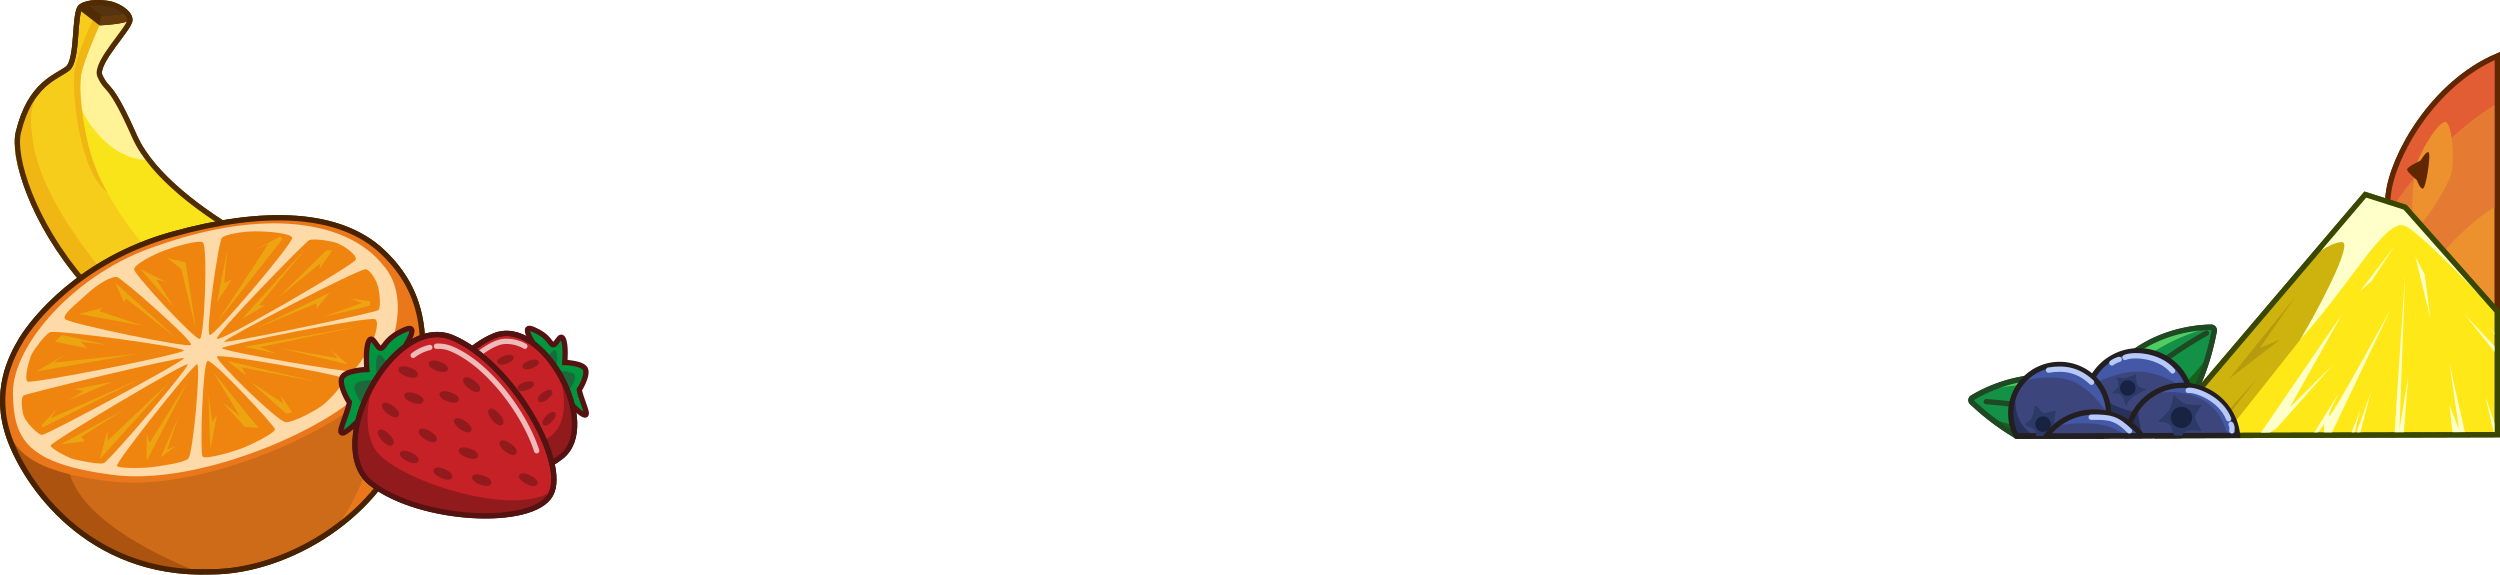 <svg id="Layer_11" data-name="Layer 11" xmlns="http://www.w3.org/2000/svg" viewBox="0 0 1415.83 325.44"><defs><style>.cls-1{fill:#f7cd1c;}.cls-1,.cls-8{stroke:#512c00;}.cls-1,.cls-15,.cls-16,.cls-17,.cls-24,.cls-25,.cls-31,.cls-32,.cls-34,.cls-35,.cls-36,.cls-37,.cls-39,.cls-40,.cls-42,.cls-43,.cls-45,.cls-49,.cls-8,.cls-9{stroke-miterlimit:10;}.cls-1,.cls-15,.cls-16,.cls-17,.cls-24,.cls-25,.cls-31,.cls-32,.cls-34,.cls-36,.cls-37,.cls-39,.cls-40,.cls-42,.cls-45,.cls-49,.cls-8,.cls-9{stroke-width:3px;}.cls-2{fill:#f9e419;}.cls-3{fill:#efb614;}.cls-4{fill:#fff297;}.cls-5{fill:#512c00;}.cls-6{fill:#663b0c;}.cls-7{fill:#563311;}.cls-15,.cls-16,.cls-24,.cls-31,.cls-36,.cls-37,.cls-42,.cls-45,.cls-49,.cls-8{fill:none;}.cls-13,.cls-9{fill:#ed912e;}.cls-16,.cls-9{stroke:#602700;}.cls-10{fill:#e57b33;}.cls-11{fill:#e8b331;}.cls-12{fill:#e25d34;}.cls-14{fill:#602700;}.cls-15{stroke:#ffc6b0;}.cls-15,.cls-37,.cls-40,.cls-49{stroke-linecap:round;}.cls-17{fill:#ffe817;stroke:#3e5e00;}.cls-18{fill:#ceb20d;}.cls-19{fill:#99990a;}.cls-20{fill:#6b7c08;}.cls-21{fill:#ffffca;}.cls-22{fill:#b79a0d;}.cls-23{fill:#563e28;}.cls-24{stroke:#394700;}.cls-25{fill:#ce6b19;}.cls-25,.cls-31{stroke:#492300;}.cls-26{fill:#ea781b;}.cls-27{fill:#ad5310;}.cls-28{fill:#ffdaa9;}.cls-29{fill:#ef840f;}.cls-30{fill:#eda411;}.cls-32{fill:#009640;}.cls-32,.cls-36{stroke:#541211;}.cls-33{fill:#1c693b;}.cls-34{fill:#c52126;stroke:#361f0f;}.cls-35{fill:#911a1d;stroke:#911a1d;}.cls-37{stroke:#eebbba;}.cls-38{fill:#13631a;}.cls-39,.cls-40{fill:#139146;}.cls-39,.cls-40,.cls-42{stroke:#1f4922;}.cls-41{fill:#50cc62;}.cls-43{fill:#3d467c;}.cls-43,.cls-45{stroke:#231f20;}.cls-44{fill:#4358a6;}.cls-46{fill:#27325b;}.cls-47{fill:#2c3a67;}.cls-48{fill:#182242;}.cls-49{stroke:#b7c9f9;}</style></defs><g id="Layer_2" data-name="Layer 2"><path class="cls-1" d="M8.05,564.32c4.57,10,5.18,1.66,19.83,34.73,20,44,110.3,81.73,131,89.42s26.49,25.47,29.63,32-2.95,16.23-6.2,17.82-14.41,8.56-40.14,8.15C6.56,743.6-44.76,623.92-38.06,596.36s21.43-31.13,27.78-36S-6.91,528-2.52,525.11s12.18-2.25,16-1.54,11.2,4.32,11.63,8.94S5.18,556.67,8.05,564.32Z" transform="translate(48.47 -521.46)"/></g><g id="Layer_5" data-name="Layer 5"><path class="cls-2" d="M7.84,535.83s-10.74,21.86-10.62,31-3,26.52,12.93,59.23,57.5,82.57,131.26,89.85c40.88,5.69,46.69,13.36,46.69,13.36l.67-6.59s-8.83-21.23-17.2-26.69-.75-1.62-28.36-13.73C109.56,670.2,42.64,627.87,35,611.47,27.88,599,14.94,574,14.94,574a18.69,18.69,0,0,1-7.35-9.69c-2.4-6.86,17.86-29.5,17.06-31.79s-16.82,3.27-16.82,3.27" transform="translate(48.47 -521.46)"/><path class="cls-3" d="M-24.61,570c-6.22,11.8-7.92,14.65-4.75,34.28C-21.63,647,31.6,701,40.75,708.1s48.61,38.2,133,33.88c-4.8,2.65-29.14,8.55-49.52,3.44-12-1.55-56.1-9-83.15-27.81-28.41-12.07-60.9-61.79-60.9-61.79s-25.75-43.76-19.17-56C-36.08,588.26-30.56,573.4-24.61,570Z" transform="translate(48.47 -521.46)"/></g><g id="Layer_6" data-name="Layer 6"><path class="cls-3" d="M183.91,730.57l-72.42-20.24a281,281,0,0,0,33,6.08c19.48,2.55,30.29,6.17,33.45,7.55l6.86,3Z" transform="translate(48.47 -521.46)"/><path class="cls-4" d="M7.84,535.83s-9.77,20.85-10.33,27.79-1.45,12.62-.31,18,15.42,30.21,38.08,30.49L16.14,576.26s-8.61-10-9.26-14,18.24-29.8,18.24-29.8Z" transform="translate(48.47 -521.46)"/><path class="cls-3" d="M4,532.86s-9.31,19.6-10.42,30.48,2.61,55,18.72,67C-1.09,609.87-4.24,571.79-2.54,563.63S7.8,535.83,7.8,535.83Z" transform="translate(48.47 -521.46)"/></g><g id="Layer_4" data-name="Layer 4"><path class="cls-5" d="M-3.49,527.09l11.33,8.74s15.66-.5,16.8-3.28-3.51-7.72-13.52-9.23S-3.5,527.07-3.5,527.07" transform="translate(48.47 -521.46)"/><path class="cls-5" d="M188.05,720.48,182.87,726l-1,12.32s5.41-4.07,6.23-9a25.54,25.54,0,0,0,0-8.85" transform="translate(48.47 -521.46)"/><path class="cls-6" d="M7.84,535.83A30.09,30.09,0,0,1,9,530.27c3,.68,14.6-1.38,14.6-1.38s2.16,2.67.43,4.39S7.84,535.83,7.84,535.83Z" transform="translate(48.47 -521.46)"/><path class="cls-7" d="M.31,523.65S7.64,528.8,9,530.26a47,47,0,0,0,13.11-1.13c3.14-1-9.69-5.73-9.69-5.73L.3,523.66" transform="translate(48.47 -521.46)"/></g><g id="Layer_3" data-name="Layer 3"><path class="cls-8" d="M8.05,564.32c4.57,10,5.18,1.66,19.83,34.73,20,44,110.3,81.73,131,89.42s26.49,25.47,29.63,32-2.95,16.23-6.2,17.82-14.41,8.56-40.14,8.15C6.56,743.6-44.76,623.92-38.06,596.36s21.43-31.13,27.78-36S-6.91,528-2.52,525.11s12.18-2.25,16-1.54,11.2,4.32,11.63,8.94S5.18,556.67,8.05,564.32Z" transform="translate(48.47 -521.46)"/></g><g id="Layer_2-2" data-name="Layer 2"><path class="cls-9" d="M1304.07,631.75c-3.72,34-7.81,60.26,26.14,92.09,7.38,6.92,20.09,13.66,35.65,19.27V553.2C1329.37,568.73,1306.47,609.88,1304.07,631.75Z" transform="translate(48.47 -521.46)"/></g><g id="Layer_3-2" data-name="Layer 3"><path class="cls-10" d="M1347.73,563.66c-12.3,10-35.57,33.4-41.32,57.4-6.25,17.73-7.63,60.29,4.64,79.31,14.6-27.78,33-49,54.81-62.77V553.39A69.42,69.42,0,0,0,1347.73,563.66Z" transform="translate(48.47 -521.46)"/><path class="cls-11" d="M1339.07,730.71l20,9.8s2.53,1,6.8,2.39V731.36C1357.51,731.21,1348.62,731,1339.07,730.71Z" transform="translate(48.47 -521.46)"/></g><g id="Layer_5-2" data-name="Layer 5"><path class="cls-12" d="M1331.37,578.26c-28.23,32.39-29.74,67.91-29.74,67.91l0,.05c23.08-36.63,47.53-56.21,64.26-66.27V552.46C1355.11,556.82,1343.3,564.57,1331.37,578.26Z" transform="translate(48.47 -521.46)"/></g><g id="Layer_6-2" data-name="Layer 6"><path class="cls-13" d="M1336.53,590.55c3.77.71,5.54,23.11,2.83,30.58s-15.67,28.93-19.55,28.76-1.77-27.79.37-35.42S1332.76,589.83,1336.53,590.55Z" transform="translate(48.47 -521.46)"/><path class="cls-14" d="M1327.16,608.18c.9,2.5-1.65,18.68-3.21,19.91s-3.71-4.68-3.71-4.68-5.52-4.48-5.47-6,7.61-5,7.61-5S1326.28,605.69,1327.16,608.18Z" transform="translate(48.47 -521.46)"/><path class="cls-15" d="M1435.88,562.6" transform="translate(48.47 -521.46)"/><path class="cls-15" d="M1364.69,559.72" transform="translate(48.47 -521.46)"/></g><g id="Layer_4-2" data-name="Layer 4"><path class="cls-16" d="M1304.07,631.75c-3.72,34-7.81,60.26,26.14,92.09,7.38,6.92,20.09,13.66,35.65,19.27V553.2C1329.37,568.73,1306.47,609.88,1304.07,631.75Z" transform="translate(48.47 -521.46)"/></g><g id="Layer_2-3" data-name="Layer 2"><polygon class="cls-17" points="1414.33 176.37 1362.07 117.38 1339.54 110.2 1223.44 246.72 1414.33 246.19 1414.33 176.37"/></g><g id="Layer_3-3" data-name="Layer 3"><polygon class="cls-18" points="1362.09 117.38 1339.57 110.19 1223.5 246.72 1259.72 246.62 1362.09 117.38"/><line class="cls-18" x1="1259.73" y1="246.62" x2="1223.5" y2="246.72"/></g><g id="Layer_5-3" data-name="Layer 5"><path class="cls-19" d="M1185.46,767.15a11.18,11.18,0,0,1-4.39,0,13.51,13.51,0,0,1-4-2.26l-.14,0-2.82,3.31,11.5,0A8.46,8.46,0,0,1,1185.46,767.15Z" transform="translate(48.47 -521.46)"/><path class="cls-20" d="M1175.9,767.15l-.07,0-.92,1.07h1.51C1176.09,767.58,1175.9,767.15,1175.9,767.15Z" transform="translate(48.47 -521.46)"/></g><g id="Layer_6-3" data-name="Layer 6"><path class="cls-21" d="M1313.63,638.85l-22.53-7.18-29.77,35c-.79.89,9.22-7.91,16.48-8.11s-15.54,42.1-23.85,55.6c30.24-33.93,47.42-66.81,58.44-65.13,5.91.9,31.24,26.6,53.46,50.22v-1.42Z" transform="translate(48.47 -521.46)"/><polygon class="cls-21" points="1289.44 242.35 1321.27 206.51 1296.71 230.82 1326.53 177.69 1279.37 246.56 1283.31 246.55 1289.44 242.35"/><line class="cls-21" x1="1283.31" y1="246.55" x2="1279.37" y2="246.56"/><line class="cls-21" x1="1311.54" y1="246.47" x2="1309.63" y2="246.48"/><path class="cls-21" d="M1305.38,696.65s-32.82,60.15-34.58,60.4,5.51-13.28,5.51-13.28l-15.15,24.17h1.91l4.72-6.28-.21,6.27h3.87Z" transform="translate(48.47 -521.46)"/><line class="cls-21" x1="1319.92" y1="246.45" x2="1316.05" y2="246.46"/><polygon class="cls-21" points="1363.88 212.78 1358.86 243.43 1362.09 155.39 1356.02 246.35 1361.27 246.34 1363.88 212.78"/><polygon class="cls-21" points="1336.56 164.91 1356.11 139.35 1343.07 159.15 1336.56 164.91"/><polygon class="cls-21" points="1395.45 177.7 1414.33 201.16 1414.33 197.72 1395.45 177.7"/><path class="cls-21" d="M1361.52,706.71l4.34,6.39v-1Z" transform="translate(48.47 -521.46)"/><path class="cls-21" d="M1338.71,727.23l5.52,37.66-5.52-14.11,1.93,16.94,7.17,0Z" transform="translate(48.47 -521.46)"/><polygon class="cls-21" points="1367.89 145.36 1376.41 180.2 1373.15 155.39 1367.89 145.36"/><path class="cls-21" d="M1288.07,754l-5.29,13.84h2.09C1285.53,764.05,1288.07,754,1288.07,754Z" transform="translate(48.47 -521.46)"/><path class="cls-21" d="M1294.33,743s-6.58,19.34-8.83,24.86h2.39Z" transform="translate(48.47 -521.46)"/><path class="cls-21" d="M1365.86,765.54l-6.73-19.32s2.54,10.8,5,21.43h1.73Z" transform="translate(48.47 -521.46)"/><path class="cls-21" d="M1365.86,767.65h-1.73" transform="translate(48.47 -521.46)"/><polygon class="cls-22" points="1278.67 213.84 1253.85 241.85 1255.19 232.73 1250.61 246.64 1252.89 246.63 1278.67 213.84"/><line class="cls-22" x1="1252.89" y1="246.63" x2="1250.61" y2="246.64"/><polygon class="cls-22" points="1299.97 167.98 1262.31 214.66 1291.37 192.23 1279.79 197.12 1299.97 167.98"/><path class="cls-23" d="M1195.85,764.89c-2.53-2.26-6.21-2.33-6.21,0a7.17,7.17,0,0,0,1.11,3.24l7,0A6.65,6.65,0,0,0,1195.85,764.89Z" transform="translate(48.47 -521.46)"/><path class="cls-23" d="M1197.76,768.11l-7,0" transform="translate(48.47 -521.46)"/></g><g id="Layer_4-3" data-name="Layer 4"><polygon class="cls-24" points="1414.33 176.37 1362.07 117.38 1339.54 110.2 1223.44 246.72 1414.33 246.19 1414.33 176.37"/></g><g id="Layer_2-4" data-name="Layer 2"><path class="cls-25" d="M168.29,664.22c-24.2-23-67.18-24.57-119.33-10S-29.8,703-36.16,713.45s-16.27,30-7.09,55.92S1,847.81,71.06,845.31c43.4,0,97.64-32.55,111.83-80.53S192.49,687.15,168.29,664.22Z" transform="translate(48.47 -521.46)"/></g><g id="Layer_7" data-name="Layer 7"><path class="cls-26" d="M141.43,820.57c21.23-25.74,33.43-83.89,31-94.72s6.77-49,6.77-49,15.77,25.5,11.75,50.91-3.79,21-12.21,48.39c-12,26.08-37.24,44.43-37.24,44.43" transform="translate(48.47 -521.46)"/><path class="cls-27" d="M63.75,845.36c-41.49-16.54-68.37-36.83-73.2-57.22s-35-22.62-35-22.62S-30.42,800.66-17.38,810c7.93,6.41,28.3,23.67,41.33,27.77s39.8,7.61,39.8,7.61" transform="translate(48.47 -521.46)"/></g><g id="Layer_3-4" data-name="Layer 3"><path class="cls-26" d="M39.73,657.35C-9.54,673.21-47,717-46.59,745.44c.38,27.26,8,41.87,59.37,48.55s127.57-27.55,149.05-50.91c15.16-14.61,29.91-53,11.37-73.85C151.3,641.69,101.2,635.66,39.73,657.35Z" transform="translate(48.47 -521.46)"/><path class="cls-28" d="M41.21,660.44c-47,15.09-82.73,56.74-82.36,83.79.35,25.93,7.63,39.83,56.62,46.18S137.27,764.21,157.7,742c14.47-13.89,28.54-50.41,10.86-70.26C147.69,645.54,99.87,639.8,41.21,660.44Z" transform="translate(48.47 -521.46)"/></g><g id="Layer_5-4" data-name="Layer 5"><path class="cls-29" d="M63.14,727.75c-2.19,0-46.62,56-45.37,57.58s15.54,1.33,20.3.62,17.09-2.19,20-4.69S65.33,727.75,63.14,727.75Z" transform="translate(48.47 -521.46)"/><path class="cls-29" d="M69.09,725.87c-2.82,1.07-4.4,52.26-2.82,54.14s16.91-2.66,22.39-4.7,18.61-8.76,18.61-10.68S71.9,724.78,69.09,725.87Z" transform="translate(48.47 -521.46)"/><path class="cls-29" d="M74.42,723.37c1.41-1.88,69,10.21,71.34,12.2s-6.73,11.27-10.68,14.71-17.21,10.33-21.59,10.33S73,725.25,74.42,723.37Z" transform="translate(48.47 -521.46)"/><path class="cls-29" d="M77.23,718.62c.63-1.64,84.52-18.62,87-16.27s-1.38,12.82-3.75,16.58-7.2,12.05-9.7,12.82S76.61,720.27,77.23,718.62Z" transform="translate(48.47 -521.46)"/><path class="cls-29" d="M78.49,714.93c0-1.55,77.44-42.1,80.41-41s6.11,6.88,6.89,10.48,1.56,11.28,0,12.68S78.49,716.47,78.49,714.93Z" transform="translate(48.47 -521.46)"/><path class="cls-29" d="M74.42,713.36c-1.58-2.19,50-54.82,52.22-55.89s12.71.33,16.31,1.9,11,6.41,10,9.23S76,715.54,74.42,713.36Z" transform="translate(48.47 -521.46)"/><path class="cls-29" d="M70.36,711.17c-2.72-.63,5-53.37,6.88-55.09s10.8-3.6,18.78-3.6,20,1.07,21,3.6S73.06,711.79,70.36,711.17Z" transform="translate(48.47 -521.46)"/><path class="cls-29" d="M66.27,658.59c-3.13-1.12-16.11,2.66-21.59,4.69S27.47,671.1,27.47,674s34.61,40.21,37.24,39.43S69.4,659.71,66.27,658.59Z" transform="translate(48.47 -521.46)"/><path class="cls-29" d="M59.67,716.8c1.88-1.88-39.11-37.87-41.93-38.46S7.06,682.09.84,687.88s-14.23,11.75-12.51,14.24S57.82,718.68,59.67,716.8Z" transform="translate(48.47 -521.46)"/><path class="cls-29" d="M55.63,719.93c0-2-72.59-11.9-75.72-10.33s-9,9.74-10.33,12.2-4.64,14.3-2.47,15.75S55.62,722,55.63,719.93Z" transform="translate(48.47 -521.46)"/><path class="cls-29" d="M55.63,724.31c-1.4-1.15-89,19.9-90.74,21.13s-.94,8.28,0,11.41,7.89,10.91,10.52,10.91S57,725.44,55.63,724.31Z" transform="translate(48.47 -521.46)"/><path class="cls-29" d="M57.82,727.75c-1.56-1.07-77.6,44.12-77.6,46s10.42,7.2,13.3,7.82,13.77,3.13,16.74,2.19S59.39,728.82,57.82,727.75Z" transform="translate(48.47 -521.46)"/></g><g id="Layer_6-4" data-name="Layer 6"><polygon class="cls-30" points="119.13 254.69 118.04 223.61 120.32 239.15 122.83 235.08 119.13 254.69"/><polygon class="cls-30" points="179.21 216.19 128.72 204.39 139.36 212.66 137 208.06 179.21 216.19"/><polygon class="cls-30" points="162.18 234.39 141.85 216.19 160.44 228.54 158.73 223.61 165.46 233.51 162.18 234.39"/><polygon class="cls-30" points="205.09 184.48 138.53 196.39 156.89 200.34 147.09 196.59 205.09 184.48"/><polygon class="cls-30" points="196.74 206.27 158.73 197.22 191.1 202.81 187.56 198.13 196.74 206.27"/><polygon class="cls-30" points="145.21 185.95 186.72 165.71 179.21 174.89 179.21 171.76 145.21 185.95"/><path class="cls-30" d="M161.17,694.46c-.62.42-26.71,6.48-26.71,6.48L156.57,693l-7.09-2.51L161.17,692Z" transform="translate(48.47 -521.46)"/><polygon class="cls-30" points="174.41 139.22 137 180.67 150 173 146.67 173 174.41 139.22"/><polygon class="cls-30" points="184.84 141.72 157.1 169.05 181.51 149.03 180.88 152.44 188.19 141.72 184.84 141.72"/><polygon class="cls-30" points="106.34 216.19 83.04 261.05 83.04 245.62 84.7 250.83 106.34 216.19"/><polygon class="cls-30" points="90.97 258.99 101.19 235.67 94.68 254.69 99.73 252.5 90.97 258.99"/><polygon class="cls-30" points="159.81 135.64 122.83 182.62 152.1 137.97 143.96 141.72 158.73 133.79 159.81 135.64"/><polygon class="cls-30" points="122.83 171.34 128.72 141.72 126.96 160.37 131.18 158.2 122.83 171.34"/><polygon class="cls-30" points="79.49 152.44 98.69 174.26 88.47 158.2 94.68 159.94 79.49 152.44"/><polygon class="cls-30" points="94.68 146.1 102.65 152.44 111 186.78 105.15 148.61 94.68 146.1"/><polygon class="cls-30" points="100.36 191.91 65.1 159.94 70.31 171.34 71.36 169.05 100.36 191.91"/><polygon class="cls-30" points="80.74 184.48 44.65 177.81 58.23 174.26 56.13 176.15 80.74 184.48"/><polygon class="cls-30" points="20.66 210.35 78.24 200.34 30.46 205.35 37.56 200.34 20.66 210.35"/><polygon class="cls-30" points="31.09 193.56 49.45 197.22 45.7 193.56 60.92 195.38 35.06 189.71 31.09 193.56"/><polygon class="cls-30" points="23.79 242.27 79.49 214.53 28.69 236.85 32.13 231.69 23.79 240.4 23.79 242.27"/><polygon class="cls-30" points="39.02 226.63 63.64 216.19 42.36 220.44 47.37 221.41 39.02 226.63"/><polygon class="cls-30" points="96.14 216.19 56.54 260.01 60.92 243.53 60.92 249.58 96.14 216.19"/><polygon class="cls-30" points="70.73 231.69 34.23 251.66 47.99 250 46.01 247.32 70.73 231.69"/><path class="cls-30" d="M98.2,763.74c-.84-.21-26.24-32-26.24-32l15.39,25.39-10.12-8.21,12.82,14.21Z" transform="translate(48.47 -521.46)"/></g><g id="Layer_4-4" data-name="Layer 4"><path class="cls-31" d="M168.29,664.22c-24.2-23-67.18-24.57-119.33-10S-29.8,703-36.16,713.45s-16.27,30-7.09,55.92S1,847.81,71.06,845.31c43.4,0,97.64-32.55,111.83-80.53S192.49,687.15,168.29,664.22Z" transform="translate(48.47 -521.46)"/></g><g id="Layer_13" data-name="Layer 13"><path class="cls-32" d="M256.66,720.62s-12-16.36-3.22-12.65,9.24,7.72,11.09,8.7,4.17-6.92,5.94-3.28.91,13.34.91,13.34,10.64.28,11.81,4.09-3.37,11.06-3.37,11.06-1.46-1.68,3,10.59-12.41-7-12.41-7Z" transform="translate(48.47 -521.46)"/><path class="cls-33" d="M252.83,727.71s-10-12.85-2-10.4,8.12,5.77,9.79,6.45,4.51-6.2,5.89-3.26-.22,11.2-.22,11.2,10.07-.63,10.85,2.52S273,743.8,273,743.8s-1.26-1.33,2,8.74-11.19-4.89-11.19-4.89Z" transform="translate(48.47 -521.46)"/><path class="cls-34" d="M185.14,785.44c-8.43-15.25,18.63-62.36,46.27-73.78s60.82,50.66,37.89,68.5S193.57,800.68,185.14,785.44Z" transform="translate(48.47 -521.46)"/><path class="cls-35" d="M271.13,739.47c-5.66-14.2,6.36,12.8-4.24,26.21s-63.47,31-82.36,18.64c11.27,20.69,80.36,6.16,88-8.51S276.79,753.66,271.13,739.47Z" transform="translate(48.47 -521.46)"/><path class="cls-36" d="M185.14,785.44c-8.43-15.25,18.63-62.36,46.27-73.78s60.83,50.66,37.89,68.5S193.57,800.68,185.14,785.44Z" transform="translate(48.47 -521.46)"/><path class="cls-35" d="M191.74,780.33c1.14,2.26,8.78-1.82,7.74-3.88S190.61,778.06,191.74,780.33Z" transform="translate(48.47 -521.46)"/><path class="cls-35" d="M213.4,780.05c.85,2.38,8.93-.73,8.18-2.9S212.55,777.66,213.4,780.05Z" transform="translate(48.47 -521.46)"/><path class="cls-35" d="M247.6,769.56c1.08,2.29,8.81-1.61,7.82-3.7S246.52,767.28,247.6,769.56Z" transform="translate(48.47 -521.46)"/><path class="cls-35" d="M256.84,748.32c1.54,2,8.27-3.44,6.86-5.27S255.3,746.31,256.84,748.32Z" transform="translate(48.47 -521.46)"/><path class="cls-35" d="M222.83,755.31c1.45,2.08,8.41-3.08,7.08-5S221.37,753.24,222.83,755.31Z" transform="translate(48.47 -521.46)"/><path class="cls-35" d="M233.74,726.62c.85,2.38,8.93-.72,8.18-2.9S232.89,724.23,233.74,726.62Z" transform="translate(48.47 -521.46)"/><path class="cls-35" d="M218.79,736.42c1.56,2,8.25-3.5,6.84-5.32S217.24,734.42,218.79,736.42Z" transform="translate(48.47 -521.46)"/><path class="cls-35" d="M208,752.22c1.88,1.66,7.41-5,5.66-6.54S206.13,750.57,208,752.22Z" transform="translate(48.47 -521.46)"/><path class="cls-35" d="M201.62,766c1.51,2,8.32-3.32,6.92-5.17S200.11,763.92,201.62,766Z" transform="translate(48.47 -521.46)"/><path class="cls-35" d="M245.22,741.57c.84,2.37,8.92-.73,8.17-2.91S244.37,739.18,245.22,741.57Z" transform="translate(48.47 -521.46)"/><path class="cls-35" d="M219.67,767.38c.85,2.39,8.93-.72,8.18-2.9S218.82,765,219.67,767.38Z" transform="translate(48.47 -521.46)"/><path class="cls-35" d="M231.75,777.26c1,2.31,8.85-1.35,7.93-3.47S230.73,774.94,231.75,777.26Z" transform="translate(48.47 -521.46)"/><path class="cls-35" d="M239.05,759.88c1.32,2.16,8.59-2.52,7.39-4.51S237.75,757.72,239.05,759.88Z" transform="translate(48.47 -521.46)"/><path class="cls-35" d="M228.68,741c.85,2.37,8.93-.73,8.18-2.91S227.83,738.6,228.68,741Z" transform="translate(48.47 -521.46)"/><path class="cls-35" d="M259.49,761.7c1.81,1.76,7.69-4.6,6-6.21S257.68,759.93,259.49,761.7Z" transform="translate(48.47 -521.46)"/><path class="cls-35" d="M248,729.29c.84,2.39,8.92-.73,8.17-2.9S247.1,726.91,248,729.29Z" transform="translate(48.47 -521.46)"/><path class="cls-37" d="M221.76,722.71s9.11-7.92,16-7.92a20.9,20.9,0,0,1,11,2.75" transform="translate(48.47 -521.46)"/></g><g id="Layer_11-2" data-name="Layer 11"><path class="cls-32" d="M177.05,723.39s14.47-19.72,3.89-15.25-11.15,9.31-13.38,10.5-5-8.38-7.16-4-1.1,16.08-1.1,16.08-12.83.34-14.24,5S149.12,749,149.12,749s1.75-2-3.64,12.78,14.94-8.4,14.94-8.4Z" transform="translate(48.47 -521.46)"/><path class="cls-33" d="M181.68,732s12.08-15.5,2.45-12.58-9.8,7-11.81,7.78-5.45-7.48-7.11-3.92.26,13.5.26,13.5-12.12-.75-13.09,3,4.94,11.6,4.94,11.6,1.49-1.56-2.42,10.51S168.39,756,168.39,756Z" transform="translate(48.47 -521.46)"/><path class="cls-34" d="M263.34,801.6c10.17-18.38-22.48-75.23-55.82-89s-73.38,61.12-45.71,82.64S253.17,820,263.34,801.6Z" transform="translate(48.47 -521.46)"/><path class="cls-35" d="M159.57,746.14c6.8-17.13-7.66,15.44,5.11,31.62s76.58,37.41,99.39,22.48c-13.6,25-96.95,7.43-106.11-10.26S152.77,763.26,159.57,746.14Z" transform="translate(48.47 -521.46)"/><path class="cls-36" d="M263.34,801.6c10.17-18.38-22.48-75.23-55.83-89s-73.37,61.12-45.7,82.64S253.17,820,263.34,801.6Z" transform="translate(48.47 -521.46)"/><path class="cls-35" d="M255.37,795.43c-1.37,2.73-10.58-2.19-9.33-4.68S256.74,792.7,255.37,795.43Z" transform="translate(48.47 -521.46)"/><path class="cls-35" d="M229.25,795.09c-1,2.88-10.77-.88-9.84-3.5S230.27,792.22,229.25,795.09Z" transform="translate(48.47 -521.46)"/><path class="cls-35" d="M188,782.44c-1.3,2.76-10.63-2-9.44-4.46S189.3,779.68,188,782.44Z" transform="translate(48.47 -521.46)"/><path class="cls-35" d="M176.84,756.82c-1.89,2.42-10-4.15-8.28-6.36S178.7,754.42,176.84,756.82Z" transform="translate(48.47 -521.46)"/><path class="cls-35" d="M217.88,765.25c-1.75,2.52-10.15-3.71-8.55-6S219.62,762.75,217.88,765.25Z" transform="translate(48.47 -521.46)"/><path class="cls-35" d="M204.7,730.64c-1,2.87-10.77-.88-9.83-3.5S205.71,727.76,204.7,730.64Z" transform="translate(48.47 -521.46)"/><path class="cls-35" d="M222.74,742.47c-1.89,2.4-10-4.22-8.24-6.42S224.61,740.05,222.74,742.47Z" transform="translate(48.47 -521.46)"/><path class="cls-35" d="M235.72,761.53c-2.31,2-8.94-6.08-6.84-7.91S238,759.53,235.72,761.53Z" transform="translate(48.47 -521.46)"/><path class="cls-35" d="M243.45,778.08c-1.82,2.45-10.06-4-8.37-6.23S245.28,775.64,243.45,778.08Z" transform="translate(48.47 -521.46)"/><path class="cls-35" d="M190.86,748.67c-1,2.87-10.77-.88-9.83-3.51S191.87,745.79,190.86,748.67Z" transform="translate(48.47 -521.46)"/><path class="cls-35" d="M221.69,779.81c-1,2.88-10.78-.87-9.84-3.5S222.69,776.94,221.69,779.81Z" transform="translate(48.47 -521.46)"/><path class="cls-35" d="M207.12,791.73c-1.22,2.79-10.7-1.63-9.58-4.18S208.34,788.93,207.12,791.73Z" transform="translate(48.47 -521.46)"/><path class="cls-35" d="M198.27,770.78c-1.58,2.6-10.36-3-8.91-5.44S199.87,768.16,198.27,770.78Z" transform="translate(48.47 -521.46)"/><path class="cls-35" d="M210.81,748c-1,2.87-10.77-.88-9.84-3.5S211.83,745.09,210.81,748Z" transform="translate(48.47 -521.46)"/><path class="cls-35" d="M173.63,773c-2.19,2.13-9.28-5.54-7.29-7.49S175.84,770.82,173.63,773Z" transform="translate(48.47 -521.46)"/><path class="cls-35" d="M187.57,733.86c-1,2.87-10.77-.88-9.83-3.5S188.59,731,187.57,733.86Z" transform="translate(48.47 -521.46)"/></g><g id="Layer_15" data-name="Layer 15"><path class="cls-37" d="M194.94,718.23a24.62,24.62,0,0,0-9.4,4.48" transform="translate(48.47 -521.46)"/><path class="cls-37" d="M198.71,717.55a19.26,19.26,0,0,1,8.42,1.44c20.92,8.65,41.52,36.6,48.33,57.74" transform="translate(48.47 -521.46)"/></g><path class="cls-38" d="M1101.16,719.36l-18.59,0" transform="translate(48.47 -521.46)"/><path class="cls-39" d="M1158,767.6c33.84,6.06,45.49-47.5,47.55-58.78a2,2,0,0,0,0-.34,1.77,1.77,0,0,0-1.79-1.74c-8.51.11-40.81,2.48-59.88,31.08C1121.84,771,1120.23,760.83,1158,767.6Z" transform="translate(48.47 -521.46)"/><path class="cls-40" d="M1162.51,740.35c7.19-13.13,38.65-30.27,38.65-30.27" transform="translate(48.47 -521.46)"/><path class="cls-41" d="M1159.76,728.84a113.37,113.37,0,0,1,44.07-22.08c-30.62.41-50.49,19.12-50.17,21S1159.76,728.84,1159.76,728.84Z" transform="translate(48.47 -521.46)"/><path class="cls-38" d="M1180.37,745.05c8.5-3.91,21.76-21.77,21.76-21.77s-5,16.89-10,24.28S1171.87,749,1180.37,745.05Z" transform="translate(48.47 -521.46)"/><path class="cls-42" d="M1158,767.6c33.84,6.06,45.49-47.5,47.55-58.78a2,2,0,0,0,0-.34,1.77,1.77,0,0,0-1.79-1.74c-8.51.11-40.81,2.48-59.88,31.08C1121.84,771,1120.23,760.83,1158,767.6Z" transform="translate(48.47 -521.46)"/><path class="cls-39" d="M1135.53,739.6c-31.81-12.23-59.9,2.74-67,7.08a1.57,1.57,0,0,0-.59,2.15,1.52,1.52,0,0,0,.3.37,139.61,139.61,0,0,0,25.45,19.21l48.75-.13C1168.24,745.47,1171.55,753.43,1135.53,739.6Z" transform="translate(48.47 -521.46)"/><path class="cls-40" d="M1124.41,759.33c-12.23-8.29-48-10.4-48-10.4" transform="translate(48.47 -521.46)"/><path class="cls-41" d="M1125.27,741.15a120.92,120.92,0,0,0-49.2,1.41c26.9-13.24,53.35-6.69,54-5S1125.27,741.15,1125.27,741.15Z" transform="translate(48.47 -521.46)"/><path class="cls-38" d="M1109.4,764.14c-9.24,1.4-30.21-5.54-30.21-5.54a168.46,168.46,0,0,0,14.38,9.81l18.59,0C1114,765.92,1113.75,763.48,1109.4,764.14Z" transform="translate(48.47 -521.46)"/><path class="cls-42" d="M1135.53,739.68c-31.81-12.22-59.9,2.74-67,7.08a1.58,1.58,0,0,0-.29,2.53,140.08,140.08,0,0,0,25.45,19.21l48.75-.13C1168.24,745.56,1171.55,753.51,1135.53,739.68Z" transform="translate(48.47 -521.46)"/><g id="back_berry" data-name="back berry"><path class="cls-43" d="M1190.93,740.18a29.93,29.93,0,1,0-52,28.09l47.65-.13A29.93,29.93,0,0,0,1190.93,740.18Z" transform="translate(48.47 -521.46)"/><path class="cls-43" d="M1186.56,768.14l-47.65.13" transform="translate(48.47 -521.46)"/><path class="cls-44" d="M1134.7,739.71c13.84-33.08,54.45-18.42,56.07,2.84C1168.93,728.84,1158.75,728.87,1134.7,739.71Z" transform="translate(48.47 -521.46)"/><path class="cls-45" d="M1190.93,740.18a29.93,29.93,0,1,0-52,28.09l47.65-.13A29.93,29.93,0,0,0,1190.93,740.18Z" transform="translate(48.47 -521.46)"/><path class="cls-45" d="M1186.56,768.14l-47.65.13" transform="translate(48.47 -521.46)"/><path class="cls-46" d="M1137.92,744.68s8.35,32.27,35.14,9.26C1157.82,759.38,1137.92,744.68,1137.92,744.68Z" transform="translate(48.47 -521.46)"/></g><g id="Layer_5-5" data-name="Layer 5"><path class="cls-47" d="M1150.43,735.26a.25.25,0,0,0-.31.19.24.24,0,0,0,0,.2,6.75,6.75,0,0,1,1.24,4c-.22,1.43-2.25,3.2-3.44,4.15a.26.26,0,0,0,0,.37.27.27,0,0,0,.22.11c1.23-.15,3.27-.21,4.43.79,1.32,1.15,2.4,4.4,2.85,5.92a.25.25,0,0,0,.31.19.27.27,0,0,0,.19-.17,11.15,11.15,0,0,1,3.39-4.66,46.4,46.4,0,0,1,7.49-4.08.25.25,0,0,0,.15-.34.24.24,0,0,0-.2-.16c-1.2-.27-3.4-.88-4.37-2-1.08-1.27-1.24-5-1.25-6.28a.27.27,0,0,0-.27-.26.23.23,0,0,0-.14,0,19.24,19.24,0,0,1-4.91,2.22A15.31,15.31,0,0,1,1150.43,735.26Z" transform="translate(48.47 -521.46)"/><circle class="cls-48" cx="1205.02" cy="219.7" r="4.4"/></g><g id="front_right_berry" data-name="front right berry"><path class="cls-43" d="M1217.06,760.52a31.34,31.34,0,0,0-60.8,7.7l62.44-.17A31.56,31.56,0,0,0,1217.06,760.52Z" transform="translate(48.47 -521.46)"/><path class="cls-44" d="M1170.66,744.44c14.2-2.65,36.12-1.26,42.47,23.63l5.6,0C1217.56,744.09,1188.32,732.8,1170.66,744.44Z" transform="translate(48.47 -521.46)"/><path class="cls-44" d="M1218.73,768.05l-5.6,0" transform="translate(48.47 -521.46)"/><path class="cls-46" d="M1162.17,752.59c-2.75,2.29-4.43,8.43-4.34,15.63l7.06,0A93.34,93.34,0,0,1,1162.17,752.59Z" transform="translate(48.47 -521.46)"/><path class="cls-45" d="M1217.1,760.63a31.35,31.35,0,0,0-60.8,7.59l62.43-.17A31.55,31.55,0,0,0,1217.1,760.63Z" transform="translate(48.47 -521.46)"/></g><g id="Layer_6-5" data-name="Layer 6"><path class="cls-47" d="M1190.08,765.67c2-.71,5.86-.3,7.64-.06a.44.44,0,0,0,.47-.4.51.51,0,0,0-.06-.25c-1-1.59-3.08-5.13-3.3-6.91s2.22-5.19,3.39-6.69a.43.43,0,0,0-.07-.61.45.45,0,0,0-.29-.1,42.22,42.22,0,0,1-7.85-.24c-2.2-.43-5.65-3.62-7-5a.43.43,0,0,0-.61,0,.42.42,0,0,0-.12.26,31.46,31.46,0,0,1-1.8,7.18c-.9,1.85-4.54,5.26-6.21,6.77a.44.44,0,0,0,0,.62.42.42,0,0,0,.31.15c1.67.06,4.72.39,6,2,.89,1.08,1.63,3.59,2.18,5.8h4.25A8.81,8.81,0,0,1,1190.08,765.67Z" transform="translate(48.47 -521.46)"/><path class="cls-47" d="M1186.94,768.14h-4.25" transform="translate(48.47 -521.46)"/><circle class="cls-48" cx="1235.44" cy="236.4" r="6.04"/></g><g id="back_left_berry" data-name="back left berry"><path class="cls-43" d="M1143.78,746.24a27.68,27.68,0,1,0-52.23,18.33,28.59,28.59,0,0,0,1.67,3.83l48.94-.14A27.58,27.58,0,0,0,1143.78,746.24Z" transform="translate(48.47 -521.46)"/><path class="cls-43" d="M1142.16,768.26l-48.94.14" transform="translate(48.47 -521.46)"/><path class="cls-44" d="M1097.46,737c22.68-4.35,33.23-1.88,48.19,19.24C1143.44,722.9,1108.38,723,1097.46,737Z" transform="translate(48.47 -521.46)"/><path class="cls-46" d="M1093.09,743.4c-3.59,1.27-4.25,14.77.56,25l10.69,0C1095.41,763.85,1091.91,755.36,1093.09,743.4Z" transform="translate(48.47 -521.46)"/><path class="cls-46" d="M1104.34,768.37l-10.69,0" transform="translate(48.47 -521.46)"/><path class="cls-45" d="M1144.09,746.36a27.67,27.67,0,1,0-52.22,18.33,27.33,27.33,0,0,0,1.61,3.71l49.06-.14A27.55,27.55,0,0,0,1144.09,746.36Z" transform="translate(48.47 -521.46)"/><path class="cls-45" d="M1142.54,768.26l-49.06.14" transform="translate(48.47 -521.46)"/></g><g id="Layer_7-2" data-name="Layer 7"><path class="cls-47" d="M1109.39,768.35l-4.88,0" transform="translate(48.47 -521.46)"/><path class="cls-47" d="M1110.63,767.56c1.13-.52,5.37-2,8-2.84a.69.69,0,0,0,.46-.45.71.71,0,0,0-.44-.91c-1.55-.53-3.44-1.32-3.65-1.93-.28-.78.39-4.6.77-6.6a.72.72,0,0,0-.93-.83c-1.82.63-5.26,1.66-6,1.35s-2.56-2.39-3.68-3.76a.73.73,0,0,0-.42-.25.73.73,0,0,0-.85.57,35.33,35.33,0,0,1-1.65,6.17c-.53,1.16-2.26,2.35-3.5,3.09a.72.72,0,0,0-.32.37.73.73,0,0,0,.44.93c1.83.68,4.76,2,5.26,2.92a8,8,0,0,1,.42,3l4.88,0A7.14,7.14,0,0,1,1110.63,767.56Z" transform="translate(48.47 -521.46)"/><circle class="cls-48" cx="1157.05" cy="240.21" r="4.4"/></g><g id="front_berry" data-name="front berry"><path class="cls-43" d="M1126.39,756.69a33.6,33.6,0,0,0-15.88,11.66l54-.15A33.78,33.78,0,0,0,1126.39,756.69Z" transform="translate(48.47 -521.46)"/><path class="cls-44" d="M1116.07,762.51c16.08-2.42,29.07-2.29,39.4,5.72l9.27,0C1152.53,750.82,1126.27,752,1116.07,762.51Z" transform="translate(48.47 -521.46)"/><path class="cls-45" d="M1126.39,756.69a33.6,33.6,0,0,0-15.88,11.66l54-.15A33.78,33.78,0,0,0,1126.39,756.69Z" transform="translate(48.47 -521.46)"/></g><g id="Layer_11-3" data-name="Layer 11"><path class="cls-49" d="M1190.77,742.55c3.8-.64,18.36,4.43,22.91,16.08" transform="translate(48.47 -521.46)"/><path class="cls-49" d="M1215.07,761.81c.9,2.36.43,1.69.43,3.69" transform="translate(48.47 -521.46)"/><path class="cls-49" d="M1155,723.91c3.37-1.82,18.79-1.89,26.94,7.6" transform="translate(48.47 -521.46)"/><path class="cls-49" d="M1147.55,727a13.13,13.13,0,0,1,4.1-2" transform="translate(48.47 -521.46)"/><path class="cls-49" d="M1135.84,757.75c10.88-.24,14.66.75,21.66,7.75" transform="translate(48.47 -521.46)"/><path class="cls-49" d="M1111.7,731.07c8.35-1.38,16.45-.54,24.36,6.87" transform="translate(48.47 -521.46)"/></g></svg>
